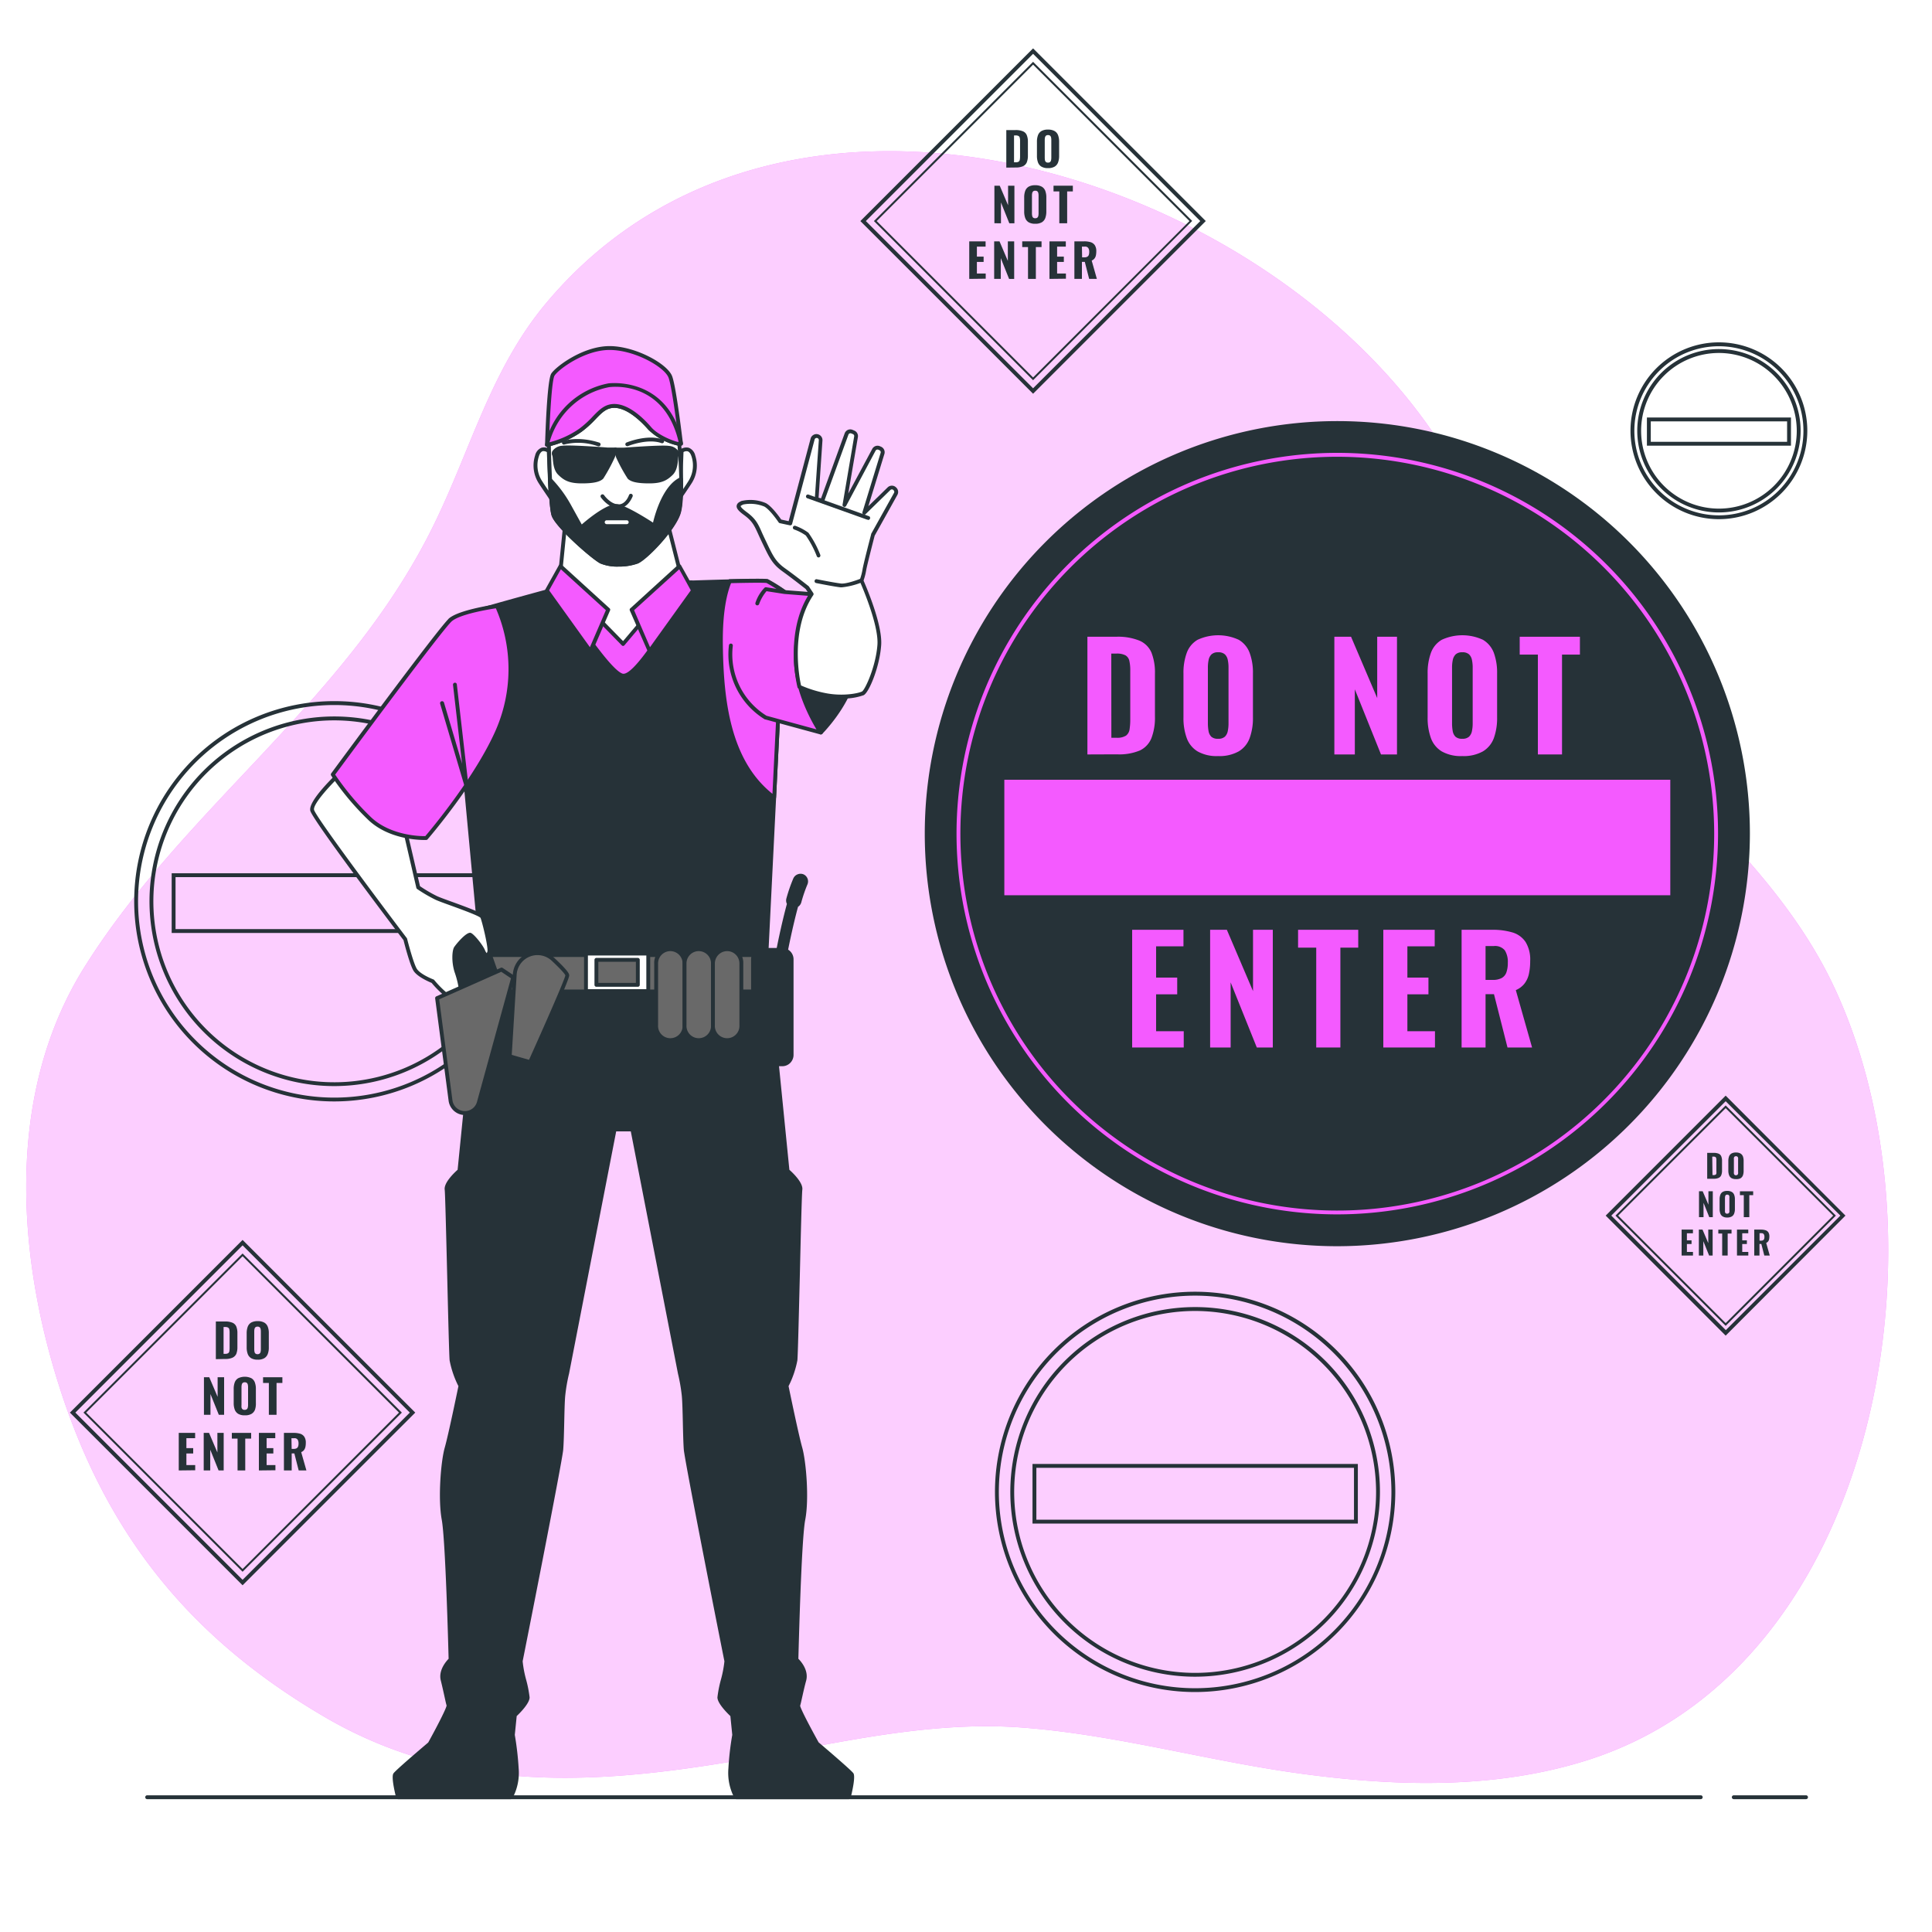<svg class="animated" id="freepik_stories-do-not-enter-sign" xmlns="http://www.w3.org/2000/svg" viewBox="0 0 500 500" version="1.1" xmlns:xlink="http://www.w3.org/1999/xlink" xmlns:svgjs="http://svgjs.com/svgjs"><style>svg#freepik_stories-do-not-enter-sign:not(.animated) .animable {opacity: 0;}svg#freepik_stories-do-not-enter-sign.animated #freepik--background-simple--inject-11 {animation: 1.5s Infinite  linear floating;animation-delay: 0s;}svg#freepik_stories-do-not-enter-sign.animated #freepik--sign-1--inject-11 {animation: 1.5s Infinite  linear shake;animation-delay: 0s;}svg#freepik_stories-do-not-enter-sign.animated #freepik--Character--inject-11 {animation: 1s 1 forwards cubic-bezier(.36,-0.01,.5,1.38) slideLeft;animation-delay: 0s;}            @keyframes floating {                0% {                    opacity: 1;                    transform: translateY(0px);                }                50% {                    transform: translateY(-10px);                }                100% {                    opacity: 1;                    transform: translateY(0px);                }            }                    @keyframes shake {                10%, 90% {                    transform: translate3d(-1px, 0, 0);                  }                  20%, 80% {                    transform: translate3d(2px, 0, 0);                  }                  30%, 50%, 70% {                    transform: translate3d(-4px, 0, 0);                  }                  40%, 60% {                    transform: translate3d(4px, 0, 0);                  }            }                    @keyframes slideLeft {                0% {                    opacity: 0;                    transform: translateX(-30px);                }                100% {                    opacity: 1;                    transform: translateX(0);                }            }        </style><g id="freepik--background-simple--inject-11" class="animable" style="transform-origin: 247.729px 250.28px;"><path d="M383.16,133.14a212.8,212.8,0,0,0-10.85-19C326.19,43.85,202.7,5.57,141.51,78.25,126.92,95.57,121.84,116.5,112,136.37c-22.32,45.18-64,72.2-90.2,114-20.27,32.43-17.57,74-6.26,109.06,12.29,38.1,33.92,64.71,68.52,84.94,38.79,22.67,80.27,16.38,122.2,8.49,18.85-3.55,38.29-7.17,57.57-5.82,24.14,1.7,48,8.53,71.92,11.85,24.9,3.45,50.74,4.27,74.73-3.26,76.83-24.09,95-137,63.44-201.73-11.18-22.9-30.14-40.56-47.74-58.49C407.2,176.1,395.56,157.16,383.16,133.14Z" style="fill: #F45AFF; transform-origin: 247.729px 250.28px;" id="el2y17uknk5si" class="animable"></path><g id="eld1cv3ovftb"><path d="M383.16,133.14a212.8,212.8,0,0,0-10.85-19C326.19,43.85,202.7,5.57,141.51,78.25,126.92,95.57,121.84,116.5,112,136.37c-22.32,45.18-64,72.2-90.2,114-20.27,32.43-17.57,74-6.26,109.06,12.29,38.1,33.92,64.71,68.52,84.94,38.79,22.67,80.27,16.38,122.2,8.49,18.85-3.55,38.29-7.17,57.57-5.82,24.14,1.7,48,8.53,71.92,11.85,24.9,3.45,50.74,4.27,74.73-3.26,76.83-24.09,95-137,63.44-201.73-11.18-22.9-30.14-40.56-47.74-58.49C407.2,176.1,395.56,157.16,383.16,133.14Z" style="fill: rgb(255, 255, 255); opacity: 0.7; transform-origin: 247.729px 250.28px;" class="animable" id="elofa9b0ew38"></path></g></g><g id="freepik--Floor--inject-11" class="animable" style="transform-origin: 252.745px 465.12px;"><path d="M467.4,465.62H448.7a.5.5,0,1,1,0-1h18.7a.5.5,0,0,1,0,1Z" style="fill: rgb(38, 50, 56); transform-origin: 458.05px 465.12px;" id="el6x33zp2nxza" class="animable"></path><path d="M440.15,465.62H38.09a.5.5,0,0,1,0-1H440.15a.5.5,0,0,1,0,1Z" style="fill: rgb(38, 50, 56); transform-origin: 239.12px 465.12px;" id="el9h7v06r081b" class="animable"></path></g><g id="freepik--signs-3--inject-11" class="animable" style="transform-origin: 251.23px 263.25px;"><path d="M309.31,437.9a51.8,51.8,0,1,1,51.79-51.79A51.85,51.85,0,0,1,309.31,437.9Zm0-102.59a50.8,50.8,0,1,0,50.79,50.8A50.86,50.86,0,0,0,309.31,335.31Z" style="fill: rgb(38, 50, 56); transform-origin: 309.3px 386.1px;" id="el6a8mkp9acpo" class="animable"></path><path d="M309.31,433.93a47.83,47.83,0,1,1,47.82-47.82A47.88,47.88,0,0,1,309.31,433.93Zm0-94.65a46.83,46.83,0,1,0,46.82,46.83A46.89,46.89,0,0,0,309.31,339.28Z" style="fill: rgb(38, 50, 56); transform-origin: 309.3px 386.1px;" id="el20k54zhmhd5" class="animable"></path><path d="M351.41,394.3h-84.2V378.87h84.2Zm-83.2-1h82.2V379.87h-82.2Z" style="fill: rgb(38, 50, 56); transform-origin: 309.31px 386.585px;" id="elrgna3xkzd9l" class="animable"></path><path d="M86.53,285.05a51.8,51.8,0,1,1,51.8-51.8A51.86,51.86,0,0,1,86.53,285.05Zm0-102.59a50.8,50.8,0,1,0,50.8,50.79A50.85,50.85,0,0,0,86.53,182.46Z" style="fill: rgb(38, 50, 56); transform-origin: 86.53px 233.25px;" id="elt9ydm9svfbs" class="animable"></path><path d="M86.53,281.08a47.83,47.83,0,1,1,47.82-47.83A47.88,47.88,0,0,1,86.53,281.08Zm0-94.65a46.83,46.83,0,1,0,46.82,46.82A46.88,46.88,0,0,0,86.53,186.43Z" style="fill: rgb(38, 50, 56); transform-origin: 86.52px 233.25px;" id="el2yrogzvttf7" class="animable"></path><path d="M128.63,241.45H44.43V226h84.2Zm-83.2-1h82.2V227H45.43Z" style="fill: rgb(38, 50, 56); transform-origin: 86.53px 233.725px;" id="el4wlhpufknb5" class="animable"></path><path d="M444.86,134.36a22.88,22.88,0,1,1,22.87-22.87A22.9,22.9,0,0,1,444.86,134.36Zm0-44.75a21.88,21.88,0,1,0,21.87,21.88A21.9,21.9,0,0,0,444.86,89.61Z" style="fill: rgb(38, 50, 56); transform-origin: 444.85px 111.48px;" id="elpkthot7sfo9" class="animable"></path><path d="M444.86,132.62A21.14,21.14,0,1,1,466,111.49,21.16,21.16,0,0,1,444.86,132.62Zm0-41.27A20.14,20.14,0,1,0,465,111.49,20.16,20.16,0,0,0,444.86,91.35Z" style="fill: rgb(38, 50, 56); transform-origin: 444.86px 111.48px;" id="elloniih4u8w" class="animable"></path><path d="M463.5,115.34H426.22v-7.29H463.5Zm-36.28-1H462.5v-5.29H427.22Z" style="fill: rgb(38, 50, 56); transform-origin: 444.86px 111.695px;" id="ellsodxd52bw" class="animable"></path></g><g id="freepik--signs-2--inject-11" class="animable" style="transform-origin: 247.845px 211.395px;"><path d="M267.36,101.9l-44.7-44.69,44.7-44.69,44.69,44.69ZM224.08,57.21l43.28,43.28,43.27-43.28L267.36,13.93Z" style="fill: rgb(38, 50, 56); transform-origin: 267.355px 57.21px;" id="el7l4c9pjda8l" class="animable"></path><path d="M267.36,98.4,226.17,57.21,267.36,16l41.18,41.18ZM226.88,57.21l40.48,40.48,40.47-40.48L267.36,16.73Z" style="fill: rgb(38, 50, 56); transform-origin: 267.355px 57.2px;" id="elu9f94vmqhqd" class="animable"></path><path d="M260.43,43.38V33.66h2.38a4.72,4.72,0,0,1,1.92.32,1.85,1.85,0,0,1,1,1,4.46,4.46,0,0,1,.29,1.73v3.54a4.67,4.67,0,0,1-.29,1.77,1.9,1.9,0,0,1-1,1,4.45,4.45,0,0,1-1.89.33Zm2-1.38h.42a1.42,1.42,0,0,0,.79-.17.82.82,0,0,0,.29-.52,5,5,0,0,0,.06-.85v-4a3,3,0,0,0-.08-.81.66.66,0,0,0-.31-.45,1.45,1.45,0,0,0-.76-.15h-.41Z" style="fill: rgb(38, 50, 56); transform-origin: 263.226px 38.518px;" id="elo48q6wn63w" class="animable"></path><path d="M271.22,43.51a3.25,3.25,0,0,1-1.69-.38,2.13,2.13,0,0,1-.9-1.1,4.83,4.83,0,0,1-.27-1.71V36.7a4.79,4.79,0,0,1,.27-1.71,2.09,2.09,0,0,1,.9-1.08,3.26,3.26,0,0,1,1.69-.37,3.33,3.33,0,0,1,1.71.38,2.09,2.09,0,0,1,.9,1.08,4.74,4.74,0,0,1,.27,1.7v3.62a4.83,4.83,0,0,1-.27,1.71,2.13,2.13,0,0,1-.9,1.1A3.33,3.33,0,0,1,271.22,43.51Zm0-1.43a.75.75,0,0,0,.56-.17.88.88,0,0,0,.24-.47,3.06,3.06,0,0,0,.06-.63V36.22a3.06,3.06,0,0,0-.06-.63.89.89,0,0,0-.24-.46.8.8,0,0,0-.56-.17.78.78,0,0,0-.54.17.89.89,0,0,0-.24.46,3.06,3.06,0,0,0-.06.63v4.59a4,4,0,0,0,.05.63.88.88,0,0,0,.24.47A.74.74,0,0,0,271.22,42.08Z" style="fill: rgb(38, 50, 56); transform-origin: 271.23px 38.525px;" id="elr2mxlnrm9k" class="animable"></path><path d="M257.35,57.78V48.06h1.38l2.16,5.06V48.06h1.64v9.72h-1.32l-2.16-5.38v5.38Z" style="fill: rgb(38, 50, 56); transform-origin: 259.94px 52.92px;" id="elu725qg52up9" class="animable"></path><path d="M267.91,57.91a3.28,3.28,0,0,1-1.69-.38,2.16,2.16,0,0,1-.89-1.1,4.87,4.87,0,0,1-.27-1.71V51.1a4.79,4.79,0,0,1,.27-1.71,2.12,2.12,0,0,1,.89-1.08,3.28,3.28,0,0,1,1.69-.37,3.33,3.33,0,0,1,1.71.38,2.09,2.09,0,0,1,.9,1.08,4.74,4.74,0,0,1,.27,1.7v3.62a4.87,4.87,0,0,1-.27,1.71,2.13,2.13,0,0,1-.9,1.1A3.33,3.33,0,0,1,267.91,57.91Zm0-1.43a.78.78,0,0,0,.57-.17.88.88,0,0,0,.24-.47,3.06,3.06,0,0,0,.06-.63V50.62a3.06,3.06,0,0,0-.06-.63.89.89,0,0,0-.24-.46.78.78,0,0,0-.57-.17.73.73,0,0,0-.54.17.89.89,0,0,0-.24.46,3.06,3.06,0,0,0-.06.63v4.59a3.06,3.06,0,0,0,.06.63.81.81,0,0,0,.23.47A.76.76,0,0,0,267.91,56.48Z" style="fill: rgb(38, 50, 56); transform-origin: 267.925px 52.925px;" id="elvbj8x47syt" class="animable"></path><path d="M274.15,57.78V49.54h-1.5V48.06h5v1.48h-1.47v8.24Z" style="fill: rgb(38, 50, 56); transform-origin: 275.15px 52.92px;" id="ell44eoyvgm9" class="animable"></path><path d="M250.84,72.18V62.46h4.23v1.37h-2.25v2.58h1.74v1.38h-1.74v3h2.28v1.34Z" style="fill: rgb(38, 50, 56); transform-origin: 252.97px 67.32px;" id="elhz31ayytjae" class="animable"></path><path d="M257.29,72.18V62.46h1.38l2.16,5.06V62.46h1.64v9.72h-1.32L259,66.8v5.38Z" style="fill: rgb(38, 50, 56); transform-origin: 259.88px 67.32px;" id="elluotm68142c" class="animable"></path><path d="M266.05,72.18V63.94h-1.5V62.46h5v1.48h-1.47v8.24Z" style="fill: rgb(38, 50, 56); transform-origin: 267.05px 67.32px;" id="eld3ydm4xektw" class="animable"></path><path d="M271.6,72.18V62.46h4.23v1.37h-2.25v2.58h1.74v1.38h-1.74v3h2.28v1.34Z" style="fill: rgb(38, 50, 56); transform-origin: 273.73px 67.32px;" id="elu3ahoydu1vc" class="animable"></path><path d="M278.05,72.18V62.46h2.52a5.59,5.59,0,0,1,1.69.22,2,2,0,0,1,1.08.79,2.77,2.77,0,0,1,.38,1.56,5.54,5.54,0,0,1-.1,1.06,2,2,0,0,1-.36.8,1.88,1.88,0,0,1-.73.55l1.34,4.74h-2l-1.12-4.4H280v4.4Zm2-5.58h.58a1.51,1.51,0,0,0,.76-.16.87.87,0,0,0,.39-.47,2.5,2.5,0,0,0,.11-.79,1.73,1.73,0,0,0-.25-1,1,1,0,0,0-.91-.36H280Z" style="fill: rgb(38, 50, 56); transform-origin: 280.96px 67.319px;" id="elxfjvjn3l1f" class="animable"></path><path d="M62.78,410.27,18.09,365.58l44.69-44.69,44.69,44.69ZM19.5,365.58l43.28,43.28,43.28-43.28L62.78,322.3Z" style="fill: rgb(38, 50, 56); transform-origin: 62.78px 365.58px;" id="elyyclpsuz4s" class="animable"></path><path d="M62.78,406.77,21.6,365.58,62.78,324.4,104,365.58ZM22.3,365.58l40.48,40.48,40.48-40.48L62.78,325.11Z" style="fill: rgb(38, 50, 56); transform-origin: 62.8px 365.585px;" id="el8o1fy6ljter" class="animable"></path><path d="M55.86,351.75V342h2.37a4.74,4.74,0,0,1,1.93.32,1.88,1.88,0,0,1,1,1,4.5,4.5,0,0,1,.28,1.73v3.54a4.78,4.78,0,0,1-.28,1.78,2,2,0,0,1-1,1,4.39,4.39,0,0,1-1.89.33Zm2-1.38h.42a1.39,1.39,0,0,0,.78-.17.78.78,0,0,0,.3-.52,5,5,0,0,0,.06-.84v-4a3.44,3.44,0,0,0-.08-.81.69.69,0,0,0-.31-.45,1.49,1.49,0,0,0-.77-.15h-.4Z" style="fill: rgb(38, 50, 56); transform-origin: 58.651px 346.873px;" id="eloqu0u9lkchh" class="animable"></path><path d="M66.64,351.88A3.18,3.18,0,0,1,65,351.5a2.16,2.16,0,0,1-.89-1.1,4.79,4.79,0,0,1-.27-1.71v-3.62a4.83,4.83,0,0,1,.27-1.71,2.12,2.12,0,0,1,.89-1.08,3.39,3.39,0,0,1,1.69-.37,3.31,3.31,0,0,1,1.71.38,2.09,2.09,0,0,1,.9,1.08,4.53,4.53,0,0,1,.27,1.7v3.62a4.58,4.58,0,0,1-.27,1.71,2.13,2.13,0,0,1-.9,1.1A3.21,3.21,0,0,1,66.64,351.88Zm0-1.42a.78.78,0,0,0,.57-.18.85.85,0,0,0,.24-.47,3.06,3.06,0,0,0,.06-.63v-4.59a3.13,3.13,0,0,0-.06-.63.89.89,0,0,0-.24-.46.83.83,0,0,0-.57-.17.79.79,0,0,0-.54.17.89.89,0,0,0-.24.46,3.13,3.13,0,0,0-.06.63v4.59a3.06,3.06,0,0,0,.06.63.78.78,0,0,0,.23.47A.76.76,0,0,0,66.64,350.46Z" style="fill: rgb(38, 50, 56); transform-origin: 66.706px 346.897px;" id="elb0ius5dihlc" class="animable"></path><path d="M52.78,366.15v-9.72h1.38l2.16,5.07v-5.07H58v9.72H56.63l-2.16-5.37v5.37Z" style="fill: rgb(38, 50, 56); transform-origin: 55.39px 361.29px;" id="elkl8eklxjha8" class="animable"></path><path d="M63.34,366.28a3.16,3.16,0,0,1-1.69-.38,2.13,2.13,0,0,1-.9-1.1,4.79,4.79,0,0,1-.27-1.71v-3.62a4.83,4.83,0,0,1,.27-1.71,2.09,2.09,0,0,1,.9-1.08,4,4,0,0,1,3.4,0,2.09,2.09,0,0,1,.9,1.08,4.74,4.74,0,0,1,.27,1.7v3.62A4.79,4.79,0,0,1,66,364.8a2.13,2.13,0,0,1-.9,1.1A3.24,3.24,0,0,1,63.34,366.28Zm0-1.42a.77.77,0,0,0,.56-.18.85.85,0,0,0,.24-.47,3.06,3.06,0,0,0,.06-.63V359a3.13,3.13,0,0,0-.06-.63.89.89,0,0,0-.24-.46.81.81,0,0,0-.56-.17.78.78,0,0,0-.54.17.89.89,0,0,0-.24.46,3.13,3.13,0,0,0-.06.63v4.59a4,4,0,0,0,0,.63.85.85,0,0,0,.24.47A.74.74,0,0,0,63.34,364.86Z" style="fill: rgb(38, 50, 56); transform-origin: 63.353px 361.294px;" id="elr58svzykefj" class="animable"></path><path d="M69.58,366.15v-8.24h-1.5v-1.48h5v1.48H71.57v8.24Z" style="fill: rgb(38, 50, 56); transform-origin: 70.58px 361.29px;" id="el868r6p4eiz6" class="animable"></path><path d="M46.26,380.55v-9.72H50.5v1.37H48.24v2.58H50v1.38H48.24v3h2.28v1.34Z" style="fill: rgb(38, 50, 56); transform-origin: 48.39px 375.69px;" id="elnyw3z6j9wp" class="animable"></path><path d="M52.72,380.55v-9.72H54.1l2.16,5.07v-5.07h1.63v9.72H56.57l-2.16-5.37v5.37Z" style="fill: rgb(38, 50, 56); transform-origin: 55.305px 375.69px;" id="el51l6z208enk" class="animable"></path><path d="M61.48,380.55v-8.24H60v-1.48h5v1.48H63.47v8.24Z" style="fill: rgb(38, 50, 56); transform-origin: 62.5px 375.69px;" id="elznler9tgc9" class="animable"></path><path d="M67,380.55v-9.72h4.24v1.37H69v2.58h1.74v1.38H69v3h2.28v1.34Z" style="fill: rgb(38, 50, 56); transform-origin: 69.14px 375.69px;" id="elsyg3l8robma" class="animable"></path><path d="M73.48,380.55v-9.72H76a6,6,0,0,1,1.69.22,2,2,0,0,1,1.07.79,2.73,2.73,0,0,1,.38,1.56,4.83,4.83,0,0,1-.1,1.06,2.14,2.14,0,0,1-.36.81,1.73,1.73,0,0,1-.73.54l1.35,4.74h-2l-1.12-4.4h-.69v4.4Zm2-5.58H76a1.6,1.6,0,0,0,.76-.15.93.93,0,0,0,.39-.48,2.22,2.22,0,0,0,.11-.78,1.85,1.85,0,0,0-.24-1,1,1,0,0,0-.92-.35h-.67Z" style="fill: rgb(38, 50, 56); transform-origin: 76.39px 375.69px;" id="elygu6q18yfe" class="animable"></path><path d="M446.6,345.66,415.55,314.6l31.05-31.05,31,31.05ZM417,314.6l29.64,29.64,29.64-29.64L446.6,285Z" style="fill: rgb(38, 50, 56); transform-origin: 446.575px 314.605px;" id="elqnsg21k5m3" class="animable"></path><path d="M446.6,343.13,418.08,314.6l28.52-28.52,28.52,28.52ZM418.78,314.6l27.82,27.82,27.82-27.82L446.6,286.79Z" style="fill: rgb(38, 50, 56); transform-origin: 446.6px 314.605px;" id="elyt1gjy9oob8" class="animable"></path><path d="M441.82,305.06v-6.7h1.64a3.2,3.2,0,0,1,1.33.22,1.24,1.24,0,0,1,.67.68,3,3,0,0,1,.2,1.2v2.44a3.1,3.1,0,0,1-.2,1.23,1.29,1.29,0,0,1-.66.7,2.93,2.93,0,0,1-1.31.23Zm1.37-.95h.29A.94.94,0,0,0,444,304a.5.5,0,0,0,.2-.36,3.15,3.15,0,0,0,0-.58v-2.77a2.1,2.1,0,0,0-.05-.55.51.51,0,0,0-.21-.31,1,1,0,0,0-.53-.1h-.28Z" style="fill: rgb(38, 50, 56); transform-origin: 443.741px 301.71px;" id="el6zg4ufxerfr" class="animable"></path><path d="M449.27,305.15a2.25,2.25,0,0,1-1.17-.26,1.51,1.51,0,0,1-.62-.76,3.43,3.43,0,0,1-.19-1.18v-2.5a3.43,3.43,0,0,1,.19-1.18,1.46,1.46,0,0,1,.62-.74,2.25,2.25,0,0,1,1.17-.26,2.28,2.28,0,0,1,1.17.26,1.54,1.54,0,0,1,.63.75,3.35,3.35,0,0,1,.18,1.17V303a3.45,3.45,0,0,1-.18,1.18,1.52,1.52,0,0,1-.63.76A2.28,2.28,0,0,1,449.27,305.15Zm0-1a.52.52,0,0,0,.38-.12.58.58,0,0,0,.17-.33,2,2,0,0,0,0-.43v-3.17a2,2,0,0,0,0-.43.59.59,0,0,0-.17-.32.52.52,0,0,0-.38-.12.54.54,0,0,0-.38.12.57.57,0,0,0-.16.32,2,2,0,0,0,0,.43v3.17a2.9,2.9,0,0,0,0,.43.64.64,0,0,0,.16.33A.55.55,0,0,0,449.27,304.17Z" style="fill: rgb(38, 50, 56); transform-origin: 449.27px 301.713px;" id="elzs5m6ezpzuk" class="animable"></path><path d="M439.7,315v-6.71h.95l1.49,3.49v-3.49h1.13V315h-.91l-1.49-3.71V315Z" style="fill: rgb(38, 50, 56); transform-origin: 441.485px 311.645px;" id="elrb73ktagf6m" class="animable"></path><path d="M447,315.09a2.14,2.14,0,0,1-1.16-.27,1.42,1.42,0,0,1-.62-.76,3.37,3.37,0,0,1-.19-1.17v-2.51a3.37,3.37,0,0,1,.19-1.17,1.44,1.44,0,0,1,.62-.75,2.25,2.25,0,0,1,1.16-.25,2.22,2.22,0,0,1,1.18.26,1.41,1.41,0,0,1,.62.74,3.19,3.19,0,0,1,.19,1.17v2.51a3.15,3.15,0,0,1-.19,1.17,1.42,1.42,0,0,1-.62.76A2.22,2.22,0,0,1,447,315.09Zm0-1a.54.54,0,0,0,.39-.12.59.59,0,0,0,.17-.32,2.06,2.06,0,0,0,0-.44v-3.17a2,2,0,0,0,0-.43.59.59,0,0,0-.17-.32.54.54,0,0,0-.39-.12.51.51,0,0,0-.37.12.57.57,0,0,0-.16.32,2,2,0,0,0-.05.43v3.17a3,3,0,0,0,0,.44.65.65,0,0,0,.16.32A.54.54,0,0,0,447,314.1Z" style="fill: rgb(38, 50, 56); transform-origin: 447.01px 311.65px;" id="elhm3bx6q8538" class="animable"></path><path d="M451.29,315v-5.69h-1v-1h3.43v1h-1V315Z" style="fill: rgb(38, 50, 56); transform-origin: 452.005px 311.655px;" id="elxlg3chfqsgq" class="animable"></path><path d="M435.2,324.93v-6.71h2.93v.95h-1.56V321h1.2v.95h-1.2V324h1.57v.93Z" style="fill: rgb(38, 50, 56); transform-origin: 436.67px 321.575px;" id="elr95m1pzah3g" class="animable"></path><path d="M439.66,324.93v-6.71h.95l1.49,3.5v-3.5h1.13v6.71h-.91l-1.5-3.71v3.71Z" style="fill: rgb(38, 50, 56); transform-origin: 441.445px 321.575px;" id="el034net0vzzvr" class="animable"></path><path d="M445.7,324.93v-5.69h-1v-1h3.42v1h-1v5.69Z" style="fill: rgb(38, 50, 56); transform-origin: 446.41px 321.585px;" id="el42ibxh17lfh" class="animable"></path><path d="M449.53,324.93v-6.71h2.92v.95h-1.56V321h1.2v.95h-1.2V324h1.57v.93Z" style="fill: rgb(38, 50, 56); transform-origin: 450.995px 321.575px;" id="elx90xppzxt9b" class="animable"></path><path d="M454,324.93v-6.71h1.74a3.91,3.91,0,0,1,1.16.16,1.38,1.38,0,0,1,.75.54,2,2,0,0,1,.26,1.08,3.93,3.93,0,0,1-.07.73,1.39,1.39,0,0,1-.25.55,1.21,1.21,0,0,1-.5.38l.92,3.27H456.6l-.77-3h-.48v3Zm1.37-3.85h.39a1,1,0,0,0,.52-.11.57.57,0,0,0,.27-.32,1.49,1.49,0,0,0,.08-.55,1.17,1.17,0,0,0-.17-.7.69.69,0,0,0-.63-.25h-.46Z" style="fill: rgb(38, 50, 56); transform-origin: 456.005px 321.575px;" id="el93g66gkha5" class="animable"></path></g><g id="freepik--sign-1--inject-11" class="animable" style="transform-origin: 346.1px 215.75px;"><circle cx="346.1" cy="215.75" r="106.27" style="fill: rgb(38, 50, 56); transform-origin: 346.1px 215.75px;" id="el0o0lmy4cowi" class="animable"></circle><path d="M346.1,322.52A106.77,106.77,0,1,1,452.87,215.75,106.89,106.89,0,0,1,346.1,322.52Zm0-212.54A105.77,105.77,0,1,0,451.87,215.75,105.89,105.89,0,0,0,346.1,110Z" style="fill: rgb(38, 50, 56); transform-origin: 346.1px 215.75px;" id="elk5xvhjrf4wp" class="animable"></path><path d="M346.1,314.28a98.54,98.54,0,1,1,98.53-98.53A98.64,98.64,0,0,1,346.1,314.28Zm0-196.07a97.54,97.54,0,1,0,97.53,97.54A97.65,97.65,0,0,0,346.1,118.21Z" style="fill: #F45AFF; transform-origin: 346.09px 215.74px;" id="elzydrq5qc40m" class="animable"></path><rect x="259.92" y="201.8" width="172.35" height="29.89" style="fill: #F45AFF; transform-origin: 346.095px 216.745px;" id="el0eivbi381l5q" class="animable"></rect><path d="M281.42,195.25V164.79h7.45a14.82,14.82,0,0,1,6,1A5.89,5.89,0,0,1,298,168.9a14.07,14.07,0,0,1,.9,5.44v11.1A14.7,14.7,0,0,1,298,191a6,6,0,0,1-3,3.22,13.8,13.8,0,0,1-5.92,1Zm6.2-4.32h1.32a4.21,4.21,0,0,0,2.47-.55,2.48,2.48,0,0,0,.92-1.61,16.49,16.49,0,0,0,.18-2.66V173.55a10.86,10.86,0,0,0-.24-2.54,2.2,2.2,0,0,0-1-1.41,4.75,4.75,0,0,0-2.39-.45h-1.28Z" style="fill: #F45AFF; transform-origin: 290.164px 180.014px;" id="elgd6cx8lrq2" class="animable"></path><path d="M315.23,195.67a10,10,0,0,1-5.3-1.21,6.68,6.68,0,0,1-2.8-3.44,15,15,0,0,1-.85-5.36V174.3a14.88,14.88,0,0,1,.85-5.34,6.47,6.47,0,0,1,2.8-3.38,12.68,12.68,0,0,1,10.66,0,6.55,6.55,0,0,1,2.82,3.39,14.73,14.73,0,0,1,.85,5.32v11.36a15,15,0,0,1-.85,5.36,6.63,6.63,0,0,1-2.82,3.44A10.16,10.16,0,0,1,315.23,195.67Zm0-4.48a2.47,2.47,0,0,0,1.77-.54,2.72,2.72,0,0,0,.75-1.47,9.57,9.57,0,0,0,.19-2V172.8a9.31,9.31,0,0,0-.19-2,2.7,2.7,0,0,0-.75-1.45,2.47,2.47,0,0,0-1.77-.54,2.37,2.37,0,0,0-1.69.54,2.7,2.7,0,0,0-.75,1.45,9.31,9.31,0,0,0-.19,2v14.4a11.23,11.23,0,0,0,.17,2,2.7,2.7,0,0,0,.73,1.47A2.44,2.44,0,0,0,315.23,191.19Z" style="fill: #F45AFF; transform-origin: 315.27px 180.044px;" id="eldcng0gxfuvh" class="animable"></path><path d="M345.33,195.25V164.79h4.32l6.77,15.87V164.79h5.12v30.46H357.4l-6.77-16.85v16.85Z" style="fill: #F45AFF; transform-origin: 353.435px 180.02px;" id="elb715sw7s02f" class="animable"></path><path d="M378.43,195.67a10,10,0,0,1-5.31-1.21,6.68,6.68,0,0,1-2.8-3.44,15.26,15.26,0,0,1-.85-5.36V174.3a15.1,15.1,0,0,1,.85-5.34,6.47,6.47,0,0,1,2.8-3.38,12.7,12.7,0,0,1,10.67,0,6.64,6.64,0,0,1,2.82,3.39,15,15,0,0,1,.84,5.32v11.36a15.27,15.27,0,0,1-.84,5.36,6.72,6.72,0,0,1-2.82,3.44A10.21,10.21,0,0,1,378.43,195.67Zm0-4.48a2.46,2.46,0,0,0,1.76-.54,2.72,2.72,0,0,0,.75-1.47,9.57,9.57,0,0,0,.19-2V172.8a9.31,9.31,0,0,0-.19-2,2.7,2.7,0,0,0-.75-1.45,2.46,2.46,0,0,0-1.76-.54,2.38,2.38,0,0,0-1.7.54,2.84,2.84,0,0,0-.75,1.45,9.31,9.31,0,0,0-.19,2v14.4a11.23,11.23,0,0,0,.17,2,2.7,2.7,0,0,0,.73,1.47A2.45,2.45,0,0,0,378.43,191.19Z" style="fill: #F45AFF; transform-origin: 378.46px 180.044px;" id="el18p5ra0nzxp" class="animable"></path><path d="M398,195.25V169.41h-4.7v-4.62h15.58v4.62h-4.63v25.84Z" style="fill: #F45AFF; transform-origin: 401.09px 180.02px;" id="el6dx0yjsplqx" class="animable"></path><path d="M293,271.09V240.63h13.28v4.28h-7.08V253h5.46v4.33h-5.46v9.55h7.15v4.21Z" style="fill: #F45AFF; transform-origin: 299.675px 255.86px;" id="elm083rgynjq" class="animable"></path><path d="M313.18,271.09V240.63h4.33l6.77,15.87V240.63h5.12v30.46h-4.14l-6.77-16.85v16.85Z" style="fill: #F45AFF; transform-origin: 321.29px 255.86px;" id="elog1llwiri4m" class="animable"></path><path d="M340.64,271.09V245.25h-4.7v-4.62h15.57v4.62h-4.62v25.84Z" style="fill: #F45AFF; transform-origin: 343.725px 255.86px;" id="elar7ti63lmp9" class="animable"></path><path d="M358,271.09V240.63H371.3v4.28h-7.07V253h5.45v4.33h-5.45v9.55h7.14v4.21Z" style="fill: #F45AFF; transform-origin: 364.685px 255.86px;" id="elhxutsg0gnw" class="animable"></path><path d="M378.26,271.09V240.63h7.89a17.82,17.82,0,0,1,5.29.69,6.17,6.17,0,0,1,3.38,2.47,8.66,8.66,0,0,1,1.19,4.89,15.64,15.64,0,0,1-.32,3.32,6.31,6.31,0,0,1-1.13,2.52,5.59,5.59,0,0,1-2.27,1.72l4.21,14.85h-6.36l-3.5-13.8h-2.18v13.8Zm6.2-17.49h1.81a4.81,4.81,0,0,0,2.37-.49,2.69,2.69,0,0,0,1.22-1.48,7.36,7.36,0,0,0,.36-2.47,5.64,5.64,0,0,0-.77-3.21,3.29,3.29,0,0,0-2.88-1.11h-2.11Z" style="fill: #F45AFF; transform-origin: 387.38px 255.858px;" id="elhwa2tlkw1h" class="animable"></path></g><g id="freepik--Character--inject-11" class="animable animator-active" style="transform-origin: 156.354px 277.595px;"><path d="M220.48,459.24c-.51-.77-9-7.94-9-7.94s-5.11-9.21-4.86-10,.77-3.58,1.54-6.39-2-5.38-2-5.38.77-30.89,1.79-36.26.26-14.84-.77-18.42-3.58-16.12-3.58-16.12,2-4.1,2.3-6.65,1-42.38,1.28-44.17-3.32-4.86-3.32-4.86l-5.38-53.73-37.1,2.3-37.1-2.3-5.37,53.73s-3.59,3.07-3.33,4.86,1,41.61,1.28,44.17,2.3,6.65,2.3,6.65-2.56,12.54-3.58,16.12-1.79,13.05-.77,18.42,1.79,36.26,1.79,36.26-2.81,2.56-2,5.38,1.28,5.63,1.53,6.39-4.86,10-4.86,10-8.44,7.17-9,7.94.76,5.88.76,5.88H132.2a13.37,13.37,0,0,0,1.54-7.42,76.19,76.19,0,0,0-1-8.7l.52-5.12s3.32-3.07,3.32-4.6-2-8.45-1.79-9.47,10.24-51.62,10.49-54.69.26-11,.51-13.81a45.44,45.44,0,0,1,1-5.89l12.28-63.09h4.6L176,355.42a46.35,46.35,0,0,1,1,5.89c.26,2.81.26,10.74.51,13.81s10.24,53.67,10.49,54.69-1.79,7.93-1.79,9.47,3.33,4.6,3.33,4.6L190,449a74.93,74.93,0,0,0-1,8.7,13.32,13.32,0,0,0,1.53,7.42h29.17S221,460,220.48,459.24Z" style="fill: rgb(38, 50, 56); transform-origin: 161.367px 357.22px;" id="eldfobvku64xh" class="animable"></path><path d="M219.71,465.62H190.54a.5.5,0,0,1-.42-.23,13.77,13.77,0,0,1-1.61-7.72,74.29,74.29,0,0,1,1-8.69l-.49-4.86c-.8-.76-3.35-3.28-3.35-4.84a30.37,30.37,0,0,1,.89-4.55,29.17,29.17,0,0,0,.92-4.8c-.09-.36-10.24-51.55-10.51-54.76-.12-1.54-.19-4.3-.25-7s-.13-5.45-.26-6.85a44.91,44.91,0,0,0-1-5.81l-12.21-62.71h-3.78l-12.2,62.69a43.6,43.6,0,0,0-1,5.83c-.13,1.4-.19,4.17-.25,6.85s-.13,5.43-.26,7c-.27,3.21-10.41,54.4-10.5,54.76a28.85,28.85,0,0,0,.91,4.8,30.37,30.37,0,0,1,.89,4.55c0,1.56-2.54,4.08-3.34,4.84l-.49,4.86a79.36,79.36,0,0,1,1,8.69,13.73,13.73,0,0,1-1.62,7.72.5.5,0,0,1-.42.23H103a.49.49,0,0,1-.48-.38c-.5-2-1.25-5.45-.7-6.28s7.41-6.65,9-8c2.32-4.19,4.73-8.9,4.76-9.59-.1-.27-.26-1-.48-2-.27-1.24-.61-2.79-1-4.37-.74-2.68,1.38-5.07,2-5.71-.07-2.78-.82-30.93-1.78-36-1-5.45-.24-15.07.78-18.65.94-3.3,3.23-14.41,3.54-15.91a25.15,25.15,0,0,1-2.28-6.67c-.12-1.27-.37-11.19-.62-21.68-.25-10.12-.53-21.58-.65-22.47-.27-1.84,2.57-4.49,3.34-5.17l5.35-53.54a.51.51,0,0,1,.53-.45l37.1,2.3,37-2.3a.51.51,0,0,1,.53.45l5.35,53.54c.77.68,3.61,3.33,3.35,5.17-.13.89-.41,12.35-.65,22.47-.26,10.49-.5,20.41-.63,21.68a25.15,25.15,0,0,1-2.28,6.67c.31,1.5,2.6,12.61,3.54,15.91,1,3.58,1.82,13.2.78,18.65-1,5-1.7,33.19-1.78,36,.64.64,2.76,3,2,5.71-.43,1.57-.77,3.13-1.05,4.37-.22,1-.37,1.69-.49,2.05,0,.6,2.45,5.31,4.78,9.5,1.56,1.33,8.46,7.2,9,8s-.2,4.29-.69,6.28A.51.51,0,0,1,219.71,465.62Zm-28.88-1h28.49c.52-2.19.93-4.66.74-5.11-.42-.58-5.65-5.1-8.86-7.83a.35.35,0,0,1-.11-.13c-3.47-6.24-5.12-9.74-4.9-10.38.1-.31.26-1,.46-2,.28-1.25.63-2.81,1.06-4.41.68-2.49-1.87-4.85-1.9-4.88a.51.51,0,0,1-.16-.38c0-1.26.78-31,1.8-36.34s.24-14.7-.76-18.19-3.48-15.65-3.59-16.16a.5.5,0,0,1,0-.32s2-4,2.26-6.48c.12-1.24.37-11.59.62-21.61.27-11.12.52-21.63.66-22.58.16-1.1-1.85-3.29-3.16-4.41a.47.47,0,0,1-.17-.33L198,249.87l-36.62,2.27-36.68-2.27-5.33,53.25a.47.47,0,0,1-.17.33c-1.3,1.12-3.31,3.31-3.15,4.41.13.95.39,11.46.66,22.58.24,10,.49,20.37.62,21.61.24,2.43,2.23,6.44,2.25,6.48a.45.45,0,0,1,0,.32c-.1.51-2.57,12.6-3.59,16.16s-1.77,12.87-.76,18.19,1.77,35.08,1.8,36.34a.45.45,0,0,1-.16.38s-2.58,2.39-1.9,4.88c.44,1.6.78,3.16,1.06,4.42.2.91.36,1.64.47,1.95.21.64-1.44,4.14-4.9,10.38a.47.47,0,0,1-.11.13c-3.23,2.74-8.49,7.29-8.87,7.83-.19.43.22,2.91.75,5.11h28.48a13.58,13.58,0,0,0,1.33-6.89,74.91,74.91,0,0,0-1-8.64.33.33,0,0,1,0-.14l.51-5.12a.47.47,0,0,1,.16-.31c1.22-1.14,3.16-3.28,3.16-4.24a33.09,33.09,0,0,0-.86-4.32c-.74-3.13-1.06-4.67-.91-5.27.09-.36,10.21-51.4,10.47-54.61.13-1.51.19-4.25.26-6.91.06-2.81.13-5.47.26-6.91a45,45,0,0,1,1-6l12.28-63.07a.49.49,0,0,1,.49-.4h4.6a.51.51,0,0,1,.5.4l12.28,63.1a46.72,46.72,0,0,1,1,5.93c.13,1.44.19,4.1.26,6.91.06,2.66.12,5.4.25,6.91.27,3.21,10.39,54.25,10.48,54.61.15.6-.18,2.14-.92,5.27a33.09,33.09,0,0,0-.86,4.32c0,1,1.94,3.1,3.17,4.24a.52.52,0,0,1,.16.31l.51,5.12a.66.66,0,0,1,0,.14,76.24,76.24,0,0,0-1,8.64A13.5,13.5,0,0,0,190.83,464.62Z" style="fill: rgb(38, 50, 56); transform-origin: 161.338px 357.185px;" id="elyhl4tvj96dc" class="animable"></path><path d="M143.73,152.45s-27.14,7.39-27.14,7.94,8.68,93.42,8.68,93.42H198l5-100.62a51.29,51.29,0,0,0-4.43-2.77c-.93-.37-21.6.37-21.6.37Z" style="fill: rgb(38, 50, 56); transform-origin: 159.795px 202.063px;" id="el9m24fi2ikru" class="animable"></path><path d="M198,254.31H125.27a.51.51,0,0,1-.5-.45c-.89-9.51-8.68-92.91-8.68-93.47s0-.94,27.51-8.42l.11,0,33.23-1.66c4.88-.17,20.87-.71,21.81-.33a45,45,0,0,1,4.53,2.82.5.5,0,0,1,.22.43l-5,100.62A.5.5,0,0,1,198,254.31Zm-72.28-1h71.81l4.94-99.87a45.18,45.18,0,0,0-4.1-2.56c-.9-.22-13.6.13-21.4.41L143.81,153c-9.88,2.69-24.64,6.82-26.7,7.71C117.57,166,125.09,246.48,125.73,253.31Z" style="fill: rgb(38, 50, 56); transform-origin: 159.795px 202.079px;" id="el8zbbwr7mfil" class="animable"></path><rect x="124.18" y="247.16" width="74.66" height="9.43" style="fill: rgb(105, 105, 105); transform-origin: 161.51px 251.875px;" id="elu0oxeyk3qq" class="animable"></rect><path d="M198.84,257.09H124.18a.51.51,0,0,1-.5-.5v-9.43a.5.5,0,0,1,.5-.5h74.66a.5.5,0,0,1,.5.5v9.43A.51.51,0,0,1,198.84,257.09Zm-74.16-1h73.66v-8.43H124.68Z" style="fill: rgb(38, 50, 56); transform-origin: 161.51px 251.875px;" id="elsvuwtlaquhp" class="animable"></path><path d="M160.9,174.79c4.25,1.48,17.91-23.82,17.91-23.82l.08-.25-1.92.07-33.24,1.66S156.66,173.31,160.9,174.79Z" style="fill: #F45AFF; transform-origin: 161.31px 162.786px;" id="el9842bu4sm45" class="animable"></path><path d="M161.23,175.34a1.33,1.33,0,0,1-.49-.08h0c-4.36-1.51-16.9-21.69-17.43-22.55a.48.48,0,0,1,0-.49.49.49,0,0,1,.42-.27l33.23-1.66,1.94-.07a.48.48,0,0,1,.41.2.5.5,0,0,1,.08.46l-.08.25C177,155.35,166,175.34,161.23,175.34Zm-16.62-22.43c3.89,6.21,13.24,20.29,16.46,21.41h0c2.78,1,11.77-13.43,17-23.07l-1.11,0Z" style="fill: rgb(38, 50, 56); transform-origin: 161.329px 162.78px;" id="elzu2e0kjh0u" class="animable"></path><polygon points="146.32 135.1 144.84 149.87 161.27 166.67 176.23 148.94 172.72 135.1 146.32 135.1" style="fill: rgb(255, 255, 255); transform-origin: 160.535px 150.885px;" id="el020spdxo3egd" class="animable"></polygon><path d="M161.27,167.17a.51.51,0,0,1-.35-.15l-16.44-16.8a.55.55,0,0,1-.14-.4l1.48-14.77a.5.5,0,0,1,.5-.45h26.4a.48.48,0,0,1,.48.37l3.51,13.85a.52.52,0,0,1-.1.45l-15,17.72a.5.5,0,0,1-.36.18Zm-15.91-17.49,15.89,16.24,14.43-17.1-3.35-13.22H146.77Z" style="fill: rgb(38, 50, 56); transform-origin: 160.532px 150.885px;" id="elyewejk5avvf" class="animable"></path><path d="M142,116.66s-2.14-1.53-3.06,1.37a8,8,0,0,0,.77,6.57c.76,1.23,2.75,4.13,2.75,4.13Z" style="fill: rgb(255, 255, 255); transform-origin: 140.51px 122.493px;" id="el44o0hrabfvu" class="animable"></path><path d="M142.48,129.23a.52.52,0,0,1-.42-.22c-.08-.12-2-2.92-2.76-4.14a8.51,8.51,0,0,1-.81-7,2.8,2.8,0,0,1,1.65-2,2.67,2.67,0,0,1,2.17.39.51.51,0,0,1,.21.39l.46,12.07a.49.49,0,0,1-.35.49A.4.4,0,0,1,142.48,129.23Zm-1.69-12.47a1,1,0,0,0-.34,0c-.43.15-.77.61-1,1.37a7.5,7.5,0,0,0,.71,6.16c.4.64,1.15,1.76,1.76,2.67L141.53,117A1.71,1.71,0,0,0,140.79,116.76Z" style="fill: rgb(38, 50, 56); transform-origin: 140.53px 122.51px;" id="elaayprvvmu0b" class="animable"></path><path d="M176.4,116.66s2.14-1.53,3,1.37a8,8,0,0,1-.76,6.57c-.76,1.23-2.75,4.13-2.75,4.13Z" style="fill: rgb(255, 255, 255); transform-origin: 177.837px 122.493px;" id="elufg7cyy0x5l" class="animable"></path><path d="M175.94,129.23l-.16,0a.5.5,0,0,1-.34-.49l.46-12.07a.48.48,0,0,1,.21-.39,2.67,2.67,0,0,1,2.17-.39,2.8,2.8,0,0,1,1.65,2,8.45,8.45,0,0,1-.82,7c-.76,1.22-2.68,4-2.76,4.14A.49.49,0,0,1,175.94,129.23Zm.95-12.28L176.51,127c.61-.91,1.36-2,1.76-2.67a7.54,7.54,0,0,0,.71-6.16c-.24-.76-.58-1.22-1-1.37A1.44,1.44,0,0,0,176.89,117Z" style="fill: rgb(38, 50, 56); transform-origin: 177.891px 122.519px;" id="elhf6qylnozp7" class="animable"></path><path d="M142,113.6s.3,17,1.22,19.71,10.24,11,12.38,12.08,7.18.91,9.32,0,9.17-8.1,10.69-12.53,0-19.87,0-19.87-3.2-7.79-10.23-11.31-14.06-.3-17.42,2.45S142,113.6,142,113.6Z" style="fill: rgb(255, 255, 255); transform-origin: 159.143px 123.136px;" id="elsvrgc4yfwl" class="animable"></path><path d="M160.07,146.63a11.41,11.41,0,0,1-4.68-.8c-2.07-1-11.62-9.35-12.62-12.36-.93-2.79-1.24-19.16-1.25-19.86a.63.63,0,0,1,0-.19c.11-.28,2.69-6.88,6.11-9.68,4-3.29,11.13-5.92,18-2.5,7.11,3.55,10.34,11.24,10.48,11.56a.35.35,0,0,1,0,.14c.06.64,1.52,15.6,0,20.08s-8.68,11.84-11,12.82A14.26,14.26,0,0,1,160.07,146.63Zm-17.55-32.94c.11,5.88.49,17.36,1.19,19.47.86,2.57,10,10.73,12.13,11.78s6.89.85,8.9,0,9-8,10.42-12.24.1-18.4,0-19.57c-.32-.75-3.53-7.77-10-11s-13.09-.71-16.88,2.39C145.28,107,142.84,112.9,142.52,113.69Z" style="fill: rgb(38, 50, 56); transform-origin: 159.156px 123.138px;" id="el9ggrgkivqyw" class="animable"></path><path d="M145.53,115.9c-1.83.3-2.44,1.22-2.14,1.83s0,3.36,1.38,4.74,2.6,2.13,5.81,2.13,4.58-.45,5.19-1.07a49.77,49.77,0,0,0,2.9-5.34l.61-1.84h-2.13S147.37,115.59,145.53,115.9Z" style="fill: rgb(38, 50, 56); transform-origin: 151.299px 120.213px;" id="elbedcfambb9d" class="animable"></path><path d="M150.58,125.1c-3.28,0-4.65-.77-6.16-2.28-1.08-1.08-1.24-2.82-1.35-4a5.14,5.14,0,0,0-.12-.9,1.26,1.26,0,0,1,0-1.15,3.26,3.26,0,0,1,2.48-1.4c1.87-.31,11.33.42,11.74.45h2.09a.49.49,0,0,1,.41.21.52.52,0,0,1,.07.45l-.61,1.84a44.56,44.56,0,0,1-3,5.54C155.28,124.73,153.57,125.1,150.58,125.1ZM147,116.32a9.46,9.46,0,0,0-1.41.07h0a2.4,2.4,0,0,0-1.76.86.27.27,0,0,0,0,.25,3.82,3.82,0,0,1,.23,1.26c.1,1.07.23,2.53,1.05,3.35,1.17,1.17,2.24,2,5.46,2,2.6,0,4.22-.31,4.84-.92a44.84,44.84,0,0,0,2.8-5.21l.37-1.12h-1.44C154.43,116.64,149.57,116.32,147,116.32Zm-1.5-.42h0Z" style="fill: rgb(38, 50, 56); transform-origin: 151.287px 120.197px;" id="el7pu9k0z6jpg" class="animable"></path><path d="M173,115.9c-1.84-.31-11.62.45-11.62.45h-2.14l.62,1.84a49.77,49.77,0,0,0,2.9,5.34c.61.62,2,1.07,5.19,1.07s4.44-.76,5.81-2.13,1.07-4.13,1.38-4.74S174.87,116.2,173,115.9Z" style="fill: rgb(38, 50, 56); transform-origin: 167.229px 120.213px;" id="elnebu7gkghxf" class="animable"></path><path d="M168,125.1c-3,0-4.7-.37-5.54-1.21a43.41,43.41,0,0,1-3-5.49l-.64-1.89a.52.52,0,0,1,.07-.45.49.49,0,0,1,.4-.21h2.14c.37,0,9.83-.76,11.7-.45h0a3.26,3.26,0,0,1,2.48,1.4,1.26,1.26,0,0,1,0,1.15,5.14,5.14,0,0,0-.12.9c-.11,1.15-.27,2.89-1.35,4C172.64,124.33,171.27,125.1,168,125.1Zm-8-8.25.39,1.18a45.45,45.45,0,0,0,2.78,5.15c.62.61,2.24.92,4.84.92,3.22,0,4.29-.82,5.46-2,.82-.82,1-2.28,1.05-3.35a3.7,3.7,0,0,1,.23-1.25.3.3,0,0,0,0-.26,2.4,2.4,0,0,0-1.76-.86h0c-1.4-.24-8.13.2-11.49.46Z" style="fill: rgb(38, 50, 56); transform-origin: 167.273px 120.213px;" id="elrom0syrrqx" class="animable"></path><path d="M160.08,131.53h-.22c-2.5-.17-4.27-2.7-4.35-2.81a.5.5,0,1,1,.83-.57s1.57,2.25,3.59,2.38,2.85-2.4,2.86-2.42a.5.5,0,0,1,.94.34C163.68,128.57,162.56,131.53,160.08,131.53Z" style="fill: rgb(38, 50, 56); transform-origin: 159.588px 129.662px;" id="elr8av19r903p" class="animable"></path><path d="M154.85,115.48l-.15,0a14.92,14.92,0,0,0-8.55-.47.5.5,0,1,1-.32-.94c.15,0,3.73-1.26,9.17.45a.5.5,0,0,1-.15,1Z" style="fill: rgb(38, 50, 56); transform-origin: 150.432px 114.574px;" id="eldwc6ftu9ra" class="animable"></path><path d="M162.34,115.48a.5.5,0,0,1-.46-.31.49.49,0,0,1,.27-.65c.22-.09,5.42-2.2,9.38-.78a.5.5,0,0,1,.3.64.5.5,0,0,1-.64.3c-3.6-1.29-8.61.74-8.66.76A.43.43,0,0,1,162.34,115.48Z" style="fill: rgb(38, 50, 56); transform-origin: 166.85px 114.365px;" id="elek165amni7r" class="animable"></path><path d="M176.3,124c-5,2.34-6.93,12-6.93,12s-6.72-4.43-9.47-5-9.48,5.5-9.48,5.5l-3.21-5.8a31.75,31.75,0,0,0-4.85-6.54c.2,4,.48,7.93.88,9.13.92,2.75,10.24,11,12.38,12.08s7.18.91,9.32,0,9.17-8.1,10.69-12.53C176.24,131.09,176.37,127.59,176.3,124Z" style="fill: rgb(38, 50, 56); transform-origin: 159.339px 135.059px;" id="ellh08ukt9ol" class="animable"></path><path d="M160.07,146.63a11.41,11.41,0,0,1-4.68-.8c-2.07-1-11.62-9.35-12.62-12.36-.36-1.06-.66-4.18-.91-9.27a.52.52,0,0,1,.31-.48.47.47,0,0,1,.55.11,32.33,32.33,0,0,1,4.93,6.65c1.61,2.91,2.49,4.51,2.91,5.25,1.68-1.46,6.87-5.76,9.44-5.2,2.35.52,7.3,3.61,9,4.72.55-2.34,2.6-9.62,7-11.69a.51.51,0,0,1,.48,0,.54.54,0,0,1,.24.42c.08,4.4-.15,7.43-.69,9-1.57,4.54-8.68,11.84-11,12.82A14.26,14.26,0,0,1,160.07,146.63Zm-17.14-21.1c.28,5.16.58,7,.78,7.63.86,2.57,10,10.73,12.13,11.78s6.89.85,8.9,0,9-8,10.42-12.24c.47-1.34.69-4,.65-7.83-4.24,2.74-5.93,11.21-5.95,11.3a.51.51,0,0,1-.3.37.52.52,0,0,1-.47-.05c-.06,0-6.67-4.39-9.3-5-2-.46-7.21,3.73-9,5.38a.5.5,0,0,1-.42.13.51.51,0,0,1-.35-.25s-.77-1.38-3.21-5.81A31.48,31.48,0,0,0,142.93,125.53Z" style="fill: rgb(38, 50, 56); transform-origin: 159.298px 135.07px;" id="el4hq66crku9" class="animable"></path><path d="M162.19,135.65H157a.51.51,0,0,1-.5-.5.5.5,0,0,1,.5-.5h5.2a.5.5,0,0,1,.5.5A.51.51,0,0,1,162.19,135.65Z" style="fill: rgb(255, 255, 255); transform-origin: 159.6px 135.15px;" id="elovyhagg8hho" class="animable"></path><path d="M141.56,115.13a24.6,24.6,0,0,0,8.71-3.82c4-2.9,5.2-6.26,8.71-6.26s7.18,3.51,9.17,5.8,6.57,4,7.33,4h.77s-1.69-14.37-2.75-17.27-9-7.49-15.74-7.49-13.6,5.2-14.67,6.88S141.56,115.13,141.56,115.13Z" style="fill: #F45AFF; transform-origin: 158.905px 102.61px;" id="elr9fworqft" class="animable"></path><path d="M141.56,115.63a.47.47,0,0,1-.32-.12.5.5,0,0,1-.18-.39c.05-1.71.49-16.69,1.61-18.44s8.15-7.11,15.09-7.11c6.61,0,15,4.55,16.2,7.82,1.08,2.92,2.71,16.79,2.78,17.38a.51.51,0,0,1-.12.39.53.53,0,0,1-.37.17h-.77a16,16,0,0,1-7.71-4.15c-1.47-1.69-5.26-5.63-8.79-5.63-2,0-3.21,1.23-4.85,2.93a26.61,26.61,0,0,1-3.57,3.23,24.79,24.79,0,0,1-8.9,3.91Zm16.2-25.06c-6.47,0-13.2,5-14.25,6.65-.7,1.1-1.24,10.91-1.43,17.28a24.13,24.13,0,0,0,7.89-3.59,25.82,25.82,0,0,0,3.44-3.13c1.68-1.73,3.13-3.23,5.57-3.23,3.8,0,7.61,3.74,9.55,6s6.36,3.81,6.95,3.81h.2c-.32-2.67-1.74-14.1-2.65-16.6C172,95,164.27,90.57,157.76,90.57Z" style="fill: rgb(38, 50, 56); transform-origin: 158.902px 102.6px;" id="elwx7lz81tcf" class="animable"></path><path d="M159,105.05c3.51,0,7.18,3.51,9.17,5.8s6.57,4,7.33,4h.77C172.58,97.56,157.6,99.7,157.6,99.7c-14,3-16,15.43-16,15.43a24.6,24.6,0,0,0,8.71-3.82C154.24,108.41,155.47,105.05,159,105.05Z" style="fill: #F45AFF; transform-origin: 158.935px 107.373px;" id="ellkf6uveriuo" class="animable"></path><path d="M141.56,115.63a.52.52,0,0,1-.35-.14.48.48,0,0,1-.14-.44A20.76,20.76,0,0,1,157.5,99.21c.19,0,15.51-2,19.23,15.51a.46.46,0,0,1-.1.42.47.47,0,0,1-.38.19h-.77a16,16,0,0,1-7.71-4.15c-1.47-1.69-5.26-5.63-8.79-5.63-2,0-3.21,1.23-4.85,2.93a26.61,26.61,0,0,1-3.57,3.23,24.79,24.79,0,0,1-8.9,3.91ZM159.3,100.1a14.23,14.23,0,0,0-1.63.09,19.82,19.82,0,0,0-15.45,14.27,23.88,23.88,0,0,0,7.75-3.55,25.82,25.82,0,0,0,3.44-3.13c1.68-1.73,3.13-3.23,5.57-3.23,3.8,0,7.61,3.74,9.55,6s6.36,3.81,6.95,3.81h.14C172.61,101.46,163.14,100.1,159.3,100.1Z" style="fill: rgb(38, 50, 56); transform-origin: 158.903px 107.385px;" id="elarzcz30q335" class="animable"></path><polygon points="145.03 146.54 157.4 157.81 152.78 168.51 141.52 152.82 145.03 146.54" style="fill: #F45AFF; transform-origin: 149.46px 157.525px;" id="elm48m54k6oy" class="animable"></polygon><path d="M152.78,169a.49.49,0,0,1-.41-.21l-11.26-15.69a.51.51,0,0,1,0-.53l3.51-6.28a.5.5,0,0,1,.77-.13l12.37,11.27a.48.48,0,0,1,.12.56l-4.61,10.71a.5.5,0,0,1-.41.3Zm-10.67-16.22,10.56,14.71,4.13-9.57-11.65-10.59Z" style="fill: rgb(38, 50, 56); transform-origin: 149.48px 157.517px;" id="elas3lf3lmvp8" class="animable"></path><polygon points="175.86 146.54 163.49 157.81 168.1 168.51 179.37 152.82 175.86 146.54" style="fill: #F45AFF; transform-origin: 171.43px 157.525px;" id="el3yosbz4k76i" class="animable"></polygon><path d="M168.1,169h0a.51.51,0,0,1-.41-.3L163,158a.48.48,0,0,1,.12-.56l12.37-11.27a.49.49,0,0,1,.42-.12.48.48,0,0,1,.35.25l3.51,6.28a.49.49,0,0,1,0,.53L168.51,168.8A.48.48,0,0,1,168.1,169Zm-4-11.08,4.12,9.57,10.56-14.71-3-5.45Z" style="fill: rgb(38, 50, 56); transform-origin: 171.402px 157.521px;" id="el6vc77tzhosl" class="animable"></path><path d="M126.62,246.44l2.29,6.52a31.19,31.19,0,0,1-4.93,2.17,32.08,32.08,0,0,0-4.67,2s-1.7-7.05-2.28-10.38,3.5-4.59,4.65-4.83S126.62,246.44,126.62,246.44Z" style="fill: rgb(38, 50, 56); transform-origin: 122.942px 249.521px;" id="elxqfmq42xxl" class="animable"></path><path d="M119.31,257.61a.52.52,0,0,1-.21,0,.53.53,0,0,1-.28-.34c0-.07-1.71-7.1-2.28-10.41s2.89-5,5-5.41c1.26-.26,3.94,2.85,5.43,4.72a1.09,1.09,0,0,1,.08.15l2.29,6.52a.5.5,0,0,1-.23.6,31.7,31.7,0,0,1-5,2.21,32.44,32.44,0,0,0-4.59,1.94A.46.46,0,0,1,119.31,257.61Zm2.46-15.22h0c-.19,0-4.81,1.05-4.25,4.26.47,2.7,1.7,7.94,2.13,9.73a30.52,30.52,0,0,1,4.18-1.72,28.79,28.79,0,0,0,4.46-1.94l-2.12-6C124.31,244.35,122.3,242.39,121.77,242.39Z" style="fill: rgb(38, 50, 56); transform-origin: 122.922px 249.528px;" id="elzcrvofvoh0e" class="animable"></path><path d="M88.49,199.63s-8.29,7.71-7.7,10.08,24.1,33.38,24.1,33.38,1.58,6.32,2.57,7.9,4.54,3,4.54,3a30,30,0,0,0,3.55,3.56c.79.39,3.56.19,3.76-.4s-.4-3.16-1.19-5.73a10.13,10.13,0,0,1-.2-5.92c.4-.79,3.17-3.76,3.76-3.56s2.76,2.77,3.36,4.15,1.18,1.58,1.58.39-1.39-8.09-1.78-9.08-9.68-4-11.85-4.94a37.19,37.19,0,0,1-4.74-2.76L105.09,216Z" style="fill: rgb(255, 255, 255); transform-origin: 103.719px 228.691px;" id="elxm2czex01fj" class="animable"></path><path d="M116.93,258.21a3.93,3.93,0,0,1-1.6-.26,25.54,25.54,0,0,1-3.63-3.58c-.64-.26-3.7-1.57-4.67-3.12s-2.39-7.1-2.6-7.94c-2.69-3.55-23.53-31.1-24.12-33.48-.64-2.53,6.42-9.24,7.84-10.56a.5.5,0,0,1,.7,0l16.59,16.39a.56.56,0,0,1,.13.24l3.12,13.44a35.61,35.61,0,0,0,4.5,2.62c.7.31,2.14.84,3.81,1.44,5.87,2.13,8,3,8.3,3.76s2.28,8,1.79,9.43c-.24.73-.6,1.1-1.06,1.12-.72.05-1.18-.83-1.45-1.47a13.84,13.84,0,0,0-3-3.84,13.68,13.68,0,0,0-3.21,3.27,9.75,9.75,0,0,0,.23,5.56c.36,1.16,1.51,5.05,1.18,6a1,1,0,0,1-.66.61A6.73,6.73,0,0,1,116.93,258.21ZM88.49,200.33c-3.32,3.13-7.56,7.87-7.21,9.26.41,1.66,14.58,20.76,24,33.19a.46.46,0,0,1,.08.19c.44,1.73,1.74,6.51,2.51,7.75s3.35,2.4,4.3,2.76a.56.56,0,0,1,.2.14,26.68,26.68,0,0,0,3.4,3.44,5.24,5.24,0,0,0,3.1-.18,24.15,24.15,0,0,0-1.24-5.35c-.82-2.68-.62-5.38-.16-6.3.24-.49,3.21-4.18,4.36-3.8.84.28,3.09,3.1,3.66,4.42a2.55,2.55,0,0,0,.47.82,1.82,1.82,0,0,0,.17-.38c.31-.94-1.3-7.58-1.77-8.75-.42-.54-5-2.2-7.71-3.19-1.69-.61-3.15-1.14-3.88-1.47a38.61,38.61,0,0,1-4.82-2.81.52.52,0,0,1-.2-.3l-3.13-13.49Zm33.15,42.06Z" style="fill: rgb(38, 50, 56); transform-origin: 103.718px 228.671px;" id="elcd1qzqukscp" class="animable"></path><path d="M128.59,156.88a39.48,39.48,0,0,1,.21,32.22c-5.65,13-18.48,27.79-18.48,27.79s-8.87.36-14.59-5a66.93,66.93,0,0,1-9.6-11.45s27.88-37.84,30.46-40.06S128.59,156.88,128.59,156.88Z" style="fill: #F45AFF; transform-origin: 109.131px 186.888px;" id="el27ncd8etfyj" class="animable"></path><path d="M109.88,217.39c-1.92,0-9.36-.32-14.49-5.12a68.53,68.53,0,0,1-9.68-11.55.5.5,0,0,1,0-.56c1.14-1.55,27.94-37.92,30.54-40.15s11.87-3.57,12.26-3.62a.48.48,0,0,1,.51.26,40.41,40.41,0,0,1,.21,32.65c-5.61,12.9-18.43,27.76-18.56,27.91a.46.46,0,0,1-.35.17ZM86.74,200.47a67.78,67.78,0,0,0,9.33,11.07c5,4.69,12.64,4.89,14,4.85,1.43-1.68,13-15.47,18.26-27.49a39.49,39.49,0,0,0,0-31.47c-1.73.26-9.22,1.48-11.39,3.34C114.92,162.48,96.43,187.32,86.74,200.47Z" style="fill: rgb(38, 50, 56); transform-origin: 109.097px 186.887px;" id="el15fw1eglb7x" class="animable"></path><path d="M120.7,203.82a.5.5,0,0,1-.48-.35l-6.31-21.34a.5.5,0,0,1,1-.28l4.68,15.81-2.35-20.42a.5.5,0,0,1,.44-.55.48.48,0,0,1,.55.43l3,26.15a.49.49,0,0,1-.4.54Z" style="fill: rgb(38, 50, 56); transform-origin: 117.562px 190.252px;" id="elwvoleqo90gh" class="animable"></path><path d="M203,153.19a51.29,51.29,0,0,0-4.43-2.77c-.42-.17-4.92-.11-9.7,0-1,2.37-2.42,7.31-2.3,16.42.17,13.49,1.52,30.46,13.79,39.57Z" style="fill: #F45AFF; transform-origin: 194.781px 178.362px;" id="elnl96mv7zmt" class="animable"></path><path d="M200.36,206.92a.49.49,0,0,1-.3-.1c-12-8.9-13.8-25.2-14-40-.12-9,1.2-14,2.34-16.63a.48.48,0,0,1,.44-.3c9.28-.22,9.7-.05,9.9,0a45,45,0,0,1,4.53,2.82.5.5,0,0,1,.22.43l-2.64,53.24a.48.48,0,0,1-.29.42A.38.38,0,0,1,200.36,206.92Zm-11.16-56c-1.06,2.62-2.24,7.46-2.13,15.93.18,14.2,1.87,29.82,12.84,38.59l2.57-52a45.18,45.18,0,0,0-4.1-2.56C198.2,150.84,196.89,150.74,189.2,150.92Z" style="fill: rgb(38, 50, 56); transform-origin: 194.771px 178.35px;" id="elzra3e44edl" class="animable"></path><path d="M212.41,189.56s6.24-6.28,8.3-13.49S205,172.2,205,172.2,207.47,182.45,212.41,189.56Z" style="fill: rgb(38, 50, 56); transform-origin: 212.938px 180.494px;" id="elvcfzdu4lhp" class="animable"></path><path d="M212.41,190.06h0a.51.51,0,0,1-.37-.21c-4.94-7.11-7.46-17.43-7.49-17.53a.5.5,0,0,1,.07-.39.52.52,0,0,1,.32-.22c.51-.09,12.51-2.31,15.68,1.17a3.3,3.3,0,0,1,.61,3.32c-2.07,7.26-8.16,13.45-8.42,13.71A.49.49,0,0,1,212.41,190.06Zm-6.79-17.46c.55,2.1,2.86,10.16,6.86,16.17,1.42-1.55,6.06-6.91,7.75-12.84a2.33,2.33,0,0,0-.39-2.38C217.63,171.13,209.28,172,205.62,172.6Z" style="fill: rgb(38, 50, 56); transform-origin: 212.986px 180.496px;" id="el5shokc5vbyc" class="animable"></path><path d="M189.15,167a19,19,0,0,0,9,18.64l14.21,3.88s-6.64-9.78-6.46-19.75S210,153.74,210,153.74l-7-.55-4.8-.74a9.7,9.7,0,0,0-2.22,3.69" style="fill: #F45AFF; transform-origin: 200.679px 170.985px;" id="elj2ajgm0wieb" class="animable"></path><path d="M212.41,190.06l-.13,0-14.21-3.87-.11,0A19.71,19.71,0,0,1,188.65,167a.51.51,0,0,1,.56-.44.5.5,0,0,1,.44.55,18.68,18.68,0,0,0,8.74,18.13l12.91,3.52c-1.72-2.85-6-10.77-5.85-18.94a34.88,34.88,0,0,1,3.74-15.62l-6.23-.49-4.59-.71a11,11,0,0,0-1.92,3.35.5.5,0,1,1-.93-.37,10,10,0,0,1,2.36-3.89.5.5,0,0,1,.39-.11l4.8.74,7,.54a.51.51,0,0,1,.41.28.5.5,0,0,1,0,.49c0,.06-3.81,6.11-4,15.8s6.31,19.37,6.38,19.47a.51.51,0,0,1,0,.57A.51.51,0,0,1,212.41,190.06Z" style="fill: rgb(38, 50, 56); transform-origin: 200.728px 171.019px;" id="elwlegg9jherm" class="animable"></path><path d="M208.91,152.08s-3.51-2.77-6.1-4.61-3.32-3.51-5.17-7.39-2-5.17-4.8-7.2-1.47-2.4-.74-2.77a9.8,9.8,0,0,1,5.91.56c1.66.92,3.88,4.24,3.88,4.24l2.58.56,5.82-21.85a1.06,1.06,0,0,1,1.32-.74h0a1.07,1.07,0,0,1,.75,1.09l-1.05,15.22,1.47.37,6.27-17.24a1.06,1.06,0,0,1,1.4-.62l.42.18a1,1,0,0,1,.63,1.15l-3,17.64,7.65-14.28a1.07,1.07,0,0,1,1.37-.46l.29.14a1.05,1.05,0,0,1,.57,1.26l-4.71,15.37,6.4-6.24a1,1,0,0,1,1.53.06l.07.08a1.07,1.07,0,0,1,.13,1.21l-5.92,10.61s-2,7.75-2.21,9.05a16.27,16.27,0,0,1-.74,2.77s5,11.07,4.61,16.61-3.14,12-4.24,12.56-5,1.29-9.23.55a28.74,28.74,0,0,1-7.21-2.22s-3.5-14,3.14-24Z" style="fill: rgb(255, 255, 255); transform-origin: 211.534px 145.947px;" id="elf34tbm5lgg" class="animable"></path><path d="M217.73,180.77a21.56,21.56,0,0,1-3.74-.32,29,29,0,0,1-7.34-2.26.49.49,0,0,1-.26-.32c-.14-.58-3.42-14.11,3-24.12l-.88-1.32c-.48-.38-3.65-2.87-6-4.56-2.61-1.86-3.41-3.55-5.17-7.24l-.16-.33c-.33-.7-.61-1.31-.86-1.86-1.14-2.52-1.61-3.56-3.78-5.16-1.39-1-2-1.74-1.89-2.41s.67-.94,1.07-1.13l.15-.08a10.09,10.09,0,0,1,6.38.57c1.54.86,3.44,3.53,3.93,4.23l1.92.42,5.69-21.39a1.52,1.52,0,0,1,.75-.95,1.49,1.49,0,0,1,1.2-.13,1.55,1.55,0,0,1,1.11,1.59l-1,14.81.64.15,6.11-16.81a1.58,1.58,0,0,1,.84-.9,1.57,1.57,0,0,1,1.22,0l.42.18a1.54,1.54,0,0,1,.94,1.69l-2.49,14.62,6.21-11.57a1.55,1.55,0,0,1,2-.68l.3.13a1.56,1.56,0,0,1,.84,1.87L224.73,131l5-4.87a1.55,1.55,0,0,1,2.25.09l.08.08a1.56,1.56,0,0,1,.18,1.78l-5.88,10.56c-.19.73-2,7.74-2.19,8.93a15.66,15.66,0,0,1-.69,2.68c.67,1.52,4.92,11.4,4.57,16.66-.37,5.61-3.13,12.28-4.52,13A15.46,15.46,0,0,1,217.73,180.77Zm-10.42-3.37a29.86,29.86,0,0,0,6.85,2.07c4.1.71,7.89,0,8.92-.51.78-.39,3.6-6.48,4-12.14.36-5.35-4.52-16.27-4.57-16.38a.5.5,0,0,1,0-.38,15.26,15.26,0,0,0,.71-2.66c.19-1.31,2.14-8.79,2.23-9.11a.36.36,0,0,1,0-.11l5.92-10.62a.54.54,0,0,0-.07-.63l-.07-.08a.51.51,0,0,0-.39-.19.55.55,0,0,0-.41.15l-6.4,6.24a.5.5,0,0,1-.61.07.49.49,0,0,1-.22-.57l4.71-15.36a.56.56,0,0,0-.3-.67l-.29-.13a.57.57,0,0,0-.72.24L219,130.9a.5.5,0,0,1-.94-.32l3-17.64a.55.55,0,0,0-.33-.6l-.42-.17a.56.56,0,0,0-.44,0,.53.53,0,0,0-.3.32l-6.27,17.24a.5.5,0,0,1-.59.31l-1.48-.37a.49.49,0,0,1-.37-.52l1.05-15.22a.55.55,0,0,0-.82-.52.51.51,0,0,0-.27.34L205,135.59a.5.5,0,0,1-.59.36l-2.58-.55a.54.54,0,0,1-.32-.21s-2.16-3.23-3.7-4.09a9.55,9.55,0,0,0-5.44-.54l-.17.08c-.12.06-.5.24-.51.32s0,.41,1.49,1.52c2.38,1.74,3,3,4.1,5.55.25.54.53,1.15.86,1.84l.16.33c1.72,3.64,2.44,5.14,4.84,6.86,2.57,1.83,6.08,4.6,6.12,4.63a.52.52,0,0,1,.1.11l1.11,1.67a.5.5,0,0,1,0,.55C204.44,163,206.9,175.56,207.31,177.4Z" style="fill: rgb(38, 50, 56); transform-origin: 211.538px 145.956px;" id="elnib7ieugwv" class="animable"></path><path d="M217.88,152a2,2,0,0,1-.35,0c-1.67-.18-6.13-1.07-6.32-1.11a.49.49,0,0,1-.39-.59.48.48,0,0,1,.58-.39s4.62.92,6.24,1.1c1.26.15,4.12-.86,5.11-1.26a.5.5,0,1,1,.37.93A19.18,19.18,0,0,1,217.88,152Z" style="fill: rgb(38, 50, 56); transform-origin: 217.123px 150.861px;" id="eluivn2ur21ji" class="animable"></path><path d="M211.86,144.27a.51.51,0,0,1-.47-.32,25.7,25.7,0,0,0-2.84-5.36,12,12,0,0,0-3-1.55.5.5,0,1,1,.36-.93,13,13,0,0,1,3.31,1.77,25.94,25.94,0,0,1,3.07,5.72.51.51,0,0,1-.29.64Z" style="fill: rgb(38, 50, 56); transform-origin: 208.757px 140.166px;" id="el2wct81cf0vs" class="animable"></path><path d="M224.6,134.49a.51.51,0,0,1-.17,0l-15.51-5.54a.5.5,0,0,1-.3-.64.49.49,0,0,1,.64-.3l15.51,5.54a.5.5,0,0,1-.17,1Z" style="fill: rgb(38, 50, 56); transform-origin: 216.891px 131.267px;" id="el984qlg03um5" class="animable"></path><path d="M129.78,250.93l-16.66,7.39,3.47,26.49a3.75,3.75,0,0,0,2.36,3h0a3.75,3.75,0,0,0,5-2.5L132.82,253Z" style="fill: rgb(105, 105, 105); transform-origin: 122.97px 269.502px;" id="elclzeero18vu" class="animable"></path><path d="M120.31,288.57a4.29,4.29,0,0,1-1.54-.29,4.25,4.25,0,0,1-2.67-3.41l-3.48-26.48a.51.51,0,0,1,.29-.53l16.66-7.38a.48.48,0,0,1,.48,0l3,2a.48.48,0,0,1,.2.54l-8.89,32.35a4.29,4.29,0,0,1-2.19,2.68A4.39,4.39,0,0,1,120.31,288.57Zm-6.65-29.94,3.43,26.11a3.25,3.25,0,0,0,6.35.44l8.8-32-2.51-1.68Z" style="fill: rgb(38, 50, 56); transform-origin: 122.943px 269.493px;" id="elxr0o0b0fpn9" class="animable"></path><path d="M133.21,252.2l-1.3,21.16,5.28,1.51s9.62-21.3,9.62-22.43c0-.6-1.89-2.51-3.68-4.18a5.9,5.9,0,0,0-6.73-.94h0A5.91,5.91,0,0,0,133.21,252.2Z" style="fill: rgb(105, 105, 105); transform-origin: 139.36px 260.769px;" id="elf5n0j0qf37s" class="animable"></path><path d="M137.19,275.37a.36.36,0,0,1-.14,0l-5.27-1.51a.5.5,0,0,1-.37-.51l1.31-21.16h0a6.39,6.39,0,0,1,10.75-4.27c3.84,3.58,3.84,4.2,3.84,4.54,0,1.15-7.4,17.62-9.66,22.64A.52.52,0,0,1,137.19,275.37ZM132.44,273l4.47,1.28c3.78-8.37,9.27-20.82,9.4-21.85,0-.07-.3-.78-3.52-3.79a5.4,5.4,0,0,0-9.08,3.61Z" style="fill: rgb(38, 50, 56); transform-origin: 139.36px 260.784px;" id="ell6vkq9mcpwk" class="animable"></path><path d="M173.48,269h0a3.67,3.67,0,0,1-3.67-3.68v-16a3.67,3.67,0,0,1,3.67-3.68h0a3.68,3.68,0,0,1,3.68,3.68v16A3.68,3.68,0,0,1,173.48,269Z" style="fill: rgb(105, 105, 105); transform-origin: 173.485px 257.32px;" id="elfc54e7qluu" class="animable"></path><path d="M173.48,269.53a4.18,4.18,0,0,1-4.17-4.18v-16a4.18,4.18,0,1,1,8.35,0v16A4.18,4.18,0,0,1,173.48,269.53Zm0-23.38a3.18,3.18,0,0,0-3.17,3.18v16a3.18,3.18,0,1,0,6.35,0v-16A3.19,3.19,0,0,0,173.48,246.15Z" style="fill: rgb(38, 50, 56); transform-origin: 173.485px 257.248px;" id="elo1hbk882llb" class="animable"></path><path d="M180.83,269h0a3.67,3.67,0,0,1-3.67-3.68v-16a3.67,3.67,0,0,1,3.67-3.68h0a3.68,3.68,0,0,1,3.68,3.68v16A3.68,3.68,0,0,1,180.83,269Z" style="fill: rgb(105, 105, 105); transform-origin: 180.835px 257.32px;" id="ellc3mf0ssuu" class="animable"></path><path d="M180.83,269.53a4.18,4.18,0,0,1-4.17-4.18v-16a4.18,4.18,0,1,1,8.35,0v16A4.18,4.18,0,0,1,180.83,269.53Zm0-23.38a3.18,3.18,0,0,0-3.17,3.18v16a3.18,3.18,0,1,0,6.35,0v-16A3.18,3.18,0,0,0,180.83,246.15Z" style="fill: rgb(38, 50, 56); transform-origin: 180.835px 257.248px;" id="elub55c67s45" class="animable"></path><path d="M188.19,269h0a3.68,3.68,0,0,1-3.68-3.68v-16a3.68,3.68,0,0,1,3.68-3.68h0a3.67,3.67,0,0,1,3.67,3.68v16A3.67,3.67,0,0,1,188.19,269Z" style="fill: rgb(105, 105, 105); transform-origin: 188.185px 257.32px;" id="elr7a659a05" class="animable"></path><path d="M188.19,269.53a4.18,4.18,0,0,1-4.18-4.18v-16a4.18,4.18,0,1,1,8.35,0v16A4.18,4.18,0,0,1,188.19,269.53Zm0-23.38a3.19,3.19,0,0,0-3.18,3.18v16a3.18,3.18,0,1,0,6.35,0v-16A3.18,3.18,0,0,0,188.19,246.15Z" style="fill: rgb(38, 50, 56); transform-origin: 188.185px 257.248px;" id="el21r9tz37aoh" class="animable"></path><rect x="194.88" y="245.84" width="9.99" height="29.6" rx="2.43" style="fill: rgb(38, 50, 56); transform-origin: 199.875px 260.64px;" id="el7db102z6r1m" class="animable"></rect><path d="M202.44,275.94h-5.13a2.93,2.93,0,0,1-2.93-2.93V248.27a2.93,2.93,0,0,1,2.93-2.93h5.13a2.93,2.93,0,0,1,2.93,2.93V273A2.93,2.93,0,0,1,202.44,275.94Zm-5.13-29.6a1.94,1.94,0,0,0-1.93,1.93V273a1.94,1.94,0,0,0,1.93,1.93h5.13a1.93,1.93,0,0,0,1.93-1.93V248.27a1.93,1.93,0,0,0-1.93-1.93Z" style="fill: rgb(38, 50, 56); transform-origin: 199.875px 260.64px;" id="elnszz7rn7no" class="animable"></path><path d="M207.74,226.75a1.5,1.5,0,0,0-2,.76,42.74,42.74,0,0,0-1.76,5.11,1.5,1.5,0,0,0,.18,1.21c-1.49,5.47-2.71,11.75-2.72,11.82a1,1,0,0,0,.79,1.17l.19,0a1,1,0,0,0,1-.81c0-.07,1.22-6.29,2.69-11.67a1.48,1.48,0,0,0,.78-.91,38.37,38.37,0,0,1,1.61-4.72A1.49,1.49,0,0,0,207.74,226.75Z" style="fill: rgb(38, 50, 56); transform-origin: 205.024px 236.717px;" id="elv04sj8r9y5" class="animable"></path><path d="M202.44,247.34a1.33,1.33,0,0,1-.28,0,1.49,1.49,0,0,1-1.19-1.75c0-.06,1.2-6.21,2.68-11.66a2,2,0,0,1-.13-1.42,40.18,40.18,0,0,1,1.79-5.17,2,2,0,0,1,1.11-1.06,2,2,0,0,1,1.53,0,2,2,0,0,1,1,2.64,38,38,0,0,0-1.59,4.66,2,2,0,0,1-.83,1.1c-1.44,5.3-2.62,11.37-2.63,11.43A1.49,1.49,0,0,1,202.44,247.34Zm4.69-20.22a1,1,0,0,0-.91.59,42.34,42.34,0,0,0-1.74,5,1,1,0,0,0,.13.81.55.55,0,0,1,.06.4c-1.5,5.47-2.71,11.71-2.72,11.77a.46.46,0,0,0,.08.38.45.45,0,0,0,.32.21.51.51,0,0,0,.58-.4c0-.05,1.22-6.28,2.7-11.7a.52.52,0,0,1,.26-.32,1,1,0,0,0,.52-.6,38.28,38.28,0,0,1,1.64-4.79,1,1,0,0,0-.51-1.32h0A1.15,1.15,0,0,0,207.13,227.12Z" style="fill: rgb(38, 50, 56); transform-origin: 205.034px 236.738px;" id="el8gz0uekut4u" class="animable"></path><rect x="151.65" y="246.78" width="16.12" height="9.72" style="fill: rgb(255, 255, 255); transform-origin: 159.71px 251.64px;" id="eljab5dhe9qi" class="animable"></rect><path d="M168.27,257H151.15V246.28h17.12Zm-16.12-1h15.12v-8.72H152.15Z" style="fill: rgb(38, 50, 56); transform-origin: 159.71px 251.64px;" id="el4whyifhr55g" class="animable"></path><rect x="154.35" y="248.41" width="10.73" height="6.47" style="fill: rgb(105, 105, 105); transform-origin: 159.715px 251.645px;" id="elv8w1disgtyf" class="animable"></rect><path d="M165.07,255.38H154.35a.5.5,0,0,1-.5-.5v-6.47a.5.5,0,0,1,.5-.5h10.72a.5.5,0,0,1,.5.5v6.47A.5.5,0,0,1,165.07,255.38Zm-10.22-1h9.72v-5.47h-9.72Z" style="fill: rgb(38, 50, 56); transform-origin: 159.71px 251.645px;" id="el2rwf0il1pi" class="animable"></path></g><defs>     <filter id="active" height="200%">         <feMorphology in="SourceAlpha" result="DILATED" operator="dilate" radius="2"></feMorphology>                <feFlood flood-color="#32DFEC" flood-opacity="1" result="PINK"></feFlood>        <feComposite in="PINK" in2="DILATED" operator="in" result="OUTLINE"></feComposite>        <feMerge>            <feMergeNode in="OUTLINE"></feMergeNode>            <feMergeNode in="SourceGraphic"></feMergeNode>        </feMerge>    </filter>    <filter id="hover" height="200%">        <feMorphology in="SourceAlpha" result="DILATED" operator="dilate" radius="2"></feMorphology>                <feFlood flood-color="#ff0000" flood-opacity="0.5" result="PINK"></feFlood>        <feComposite in="PINK" in2="DILATED" operator="in" result="OUTLINE"></feComposite>        <feMerge>            <feMergeNode in="OUTLINE"></feMergeNode>            <feMergeNode in="SourceGraphic"></feMergeNode>        </feMerge>            <feColorMatrix type="matrix" values="0   0   0   0   0                0   1   0   0   0                0   0   0   0   0                0   0   0   1   0 "></feColorMatrix>    </filter></defs></svg>
